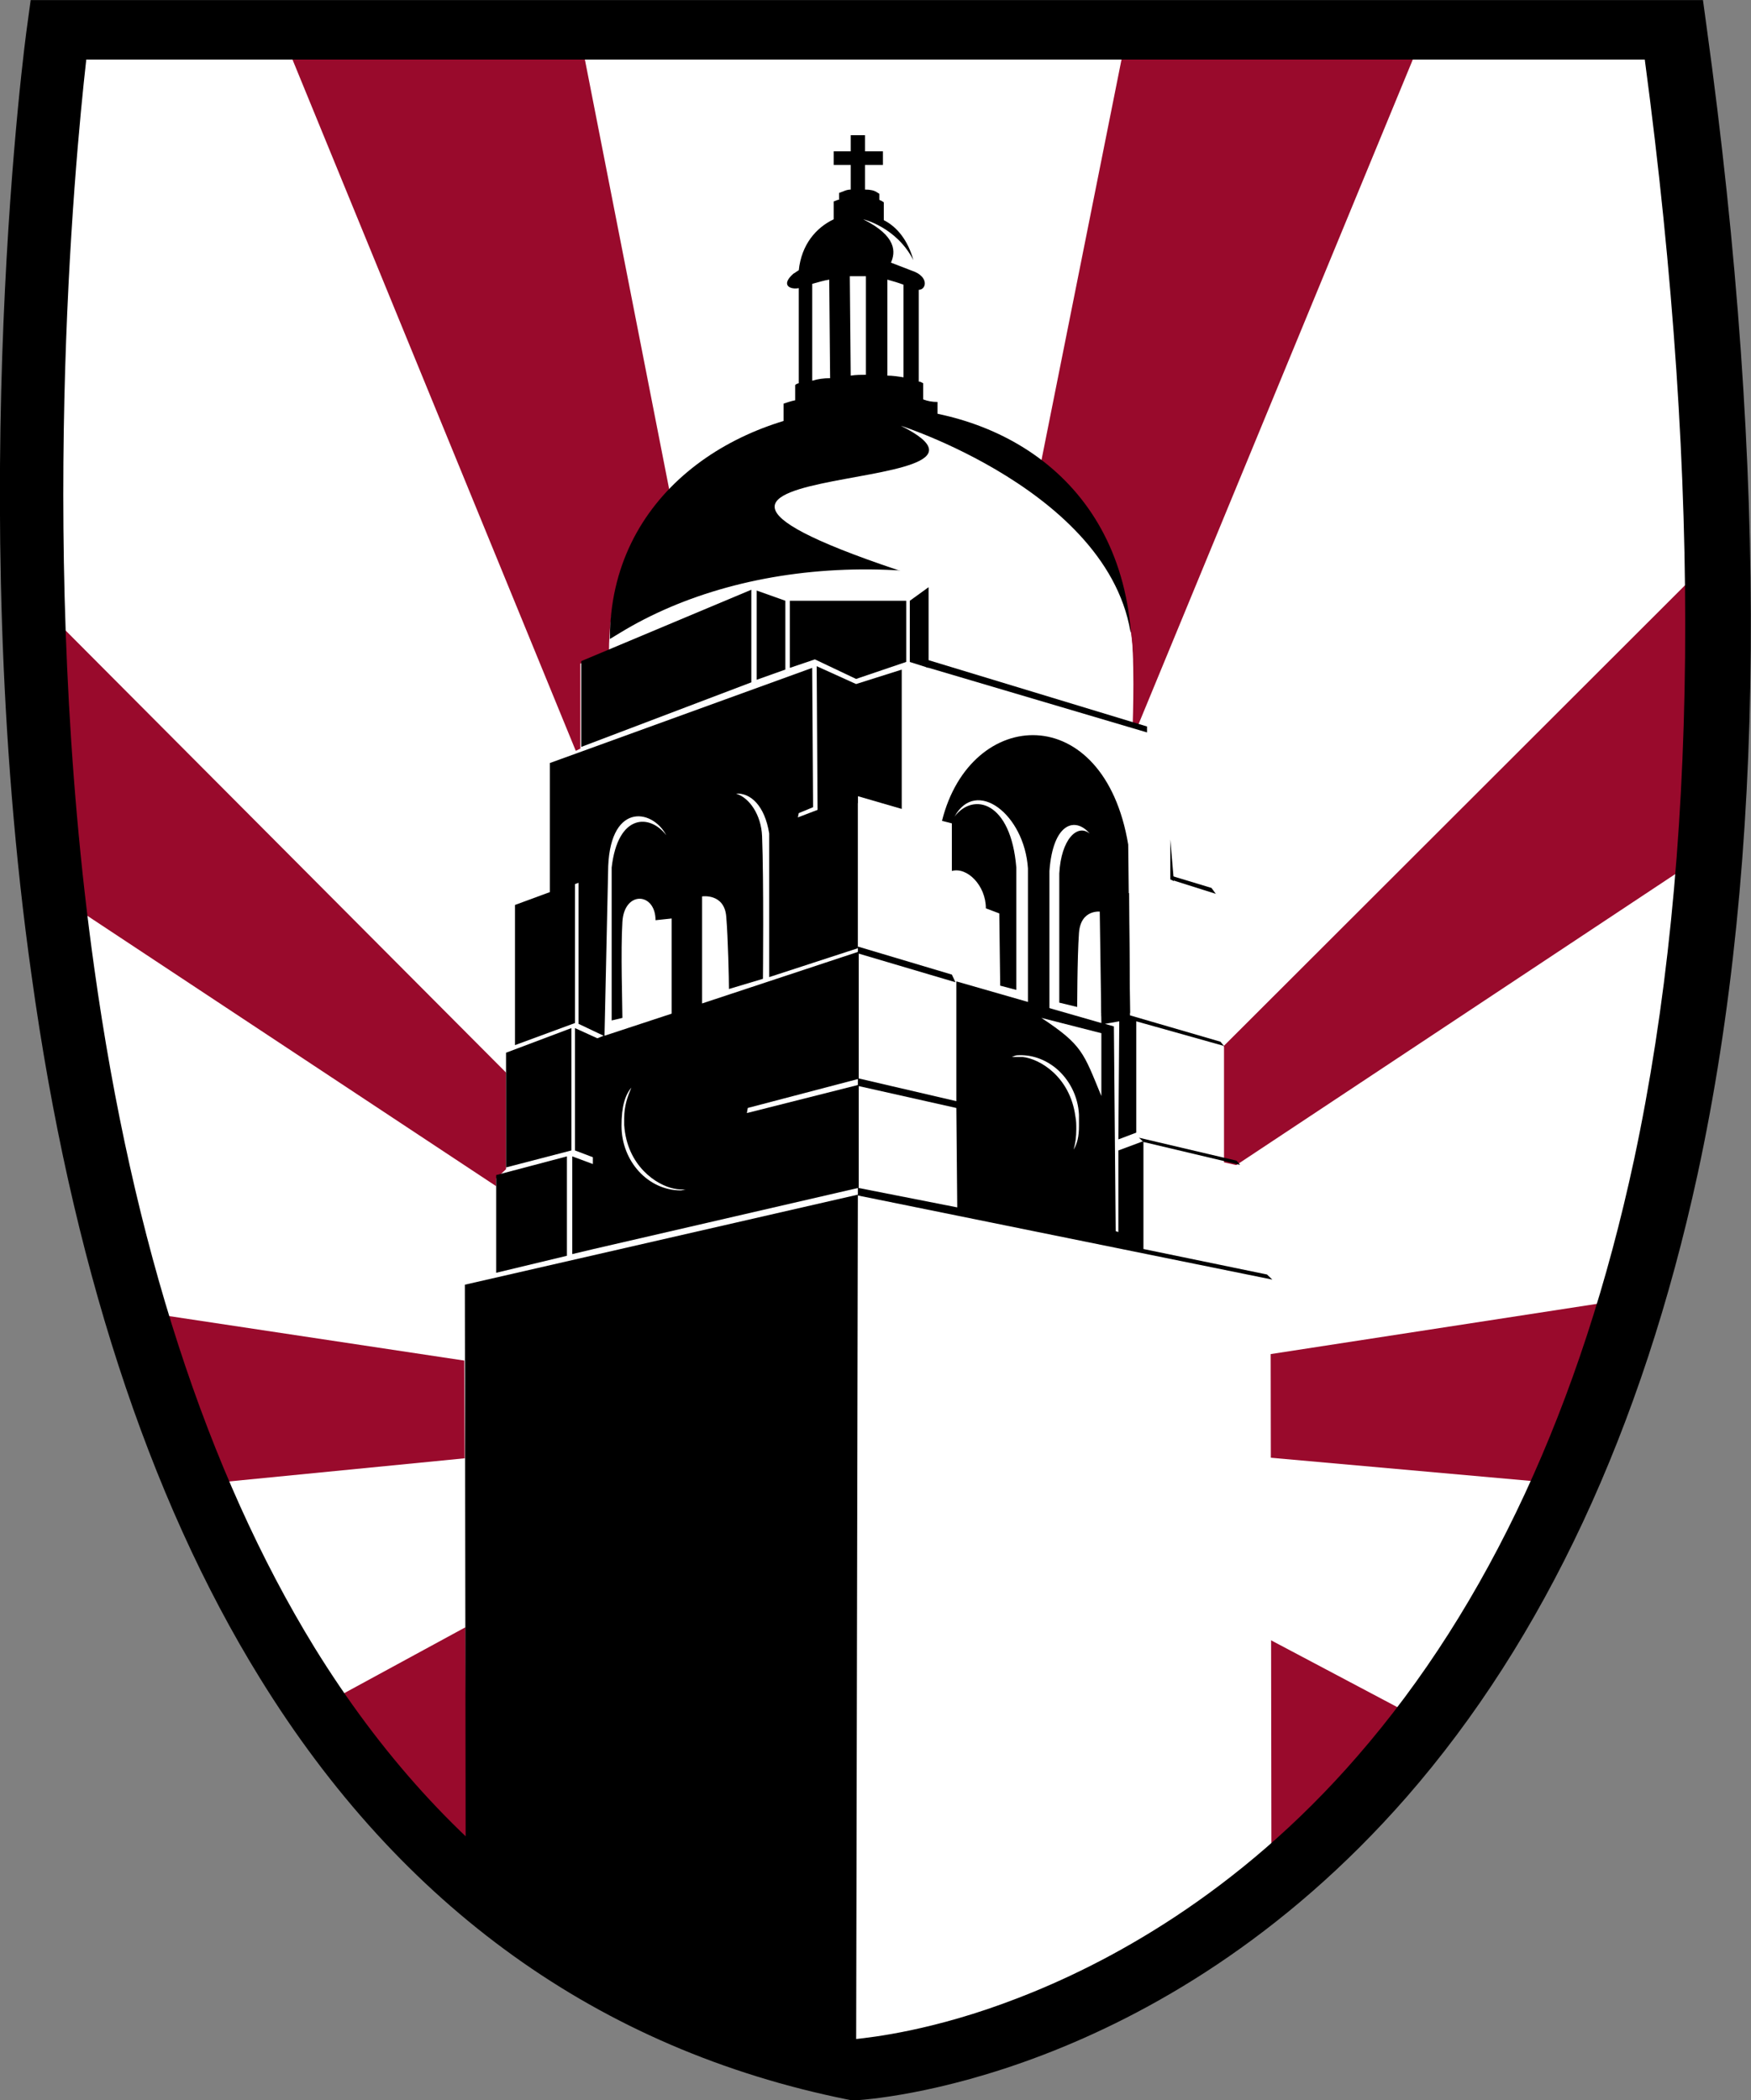 <svg xmlns="http://www.w3.org/2000/svg" fill="none" viewBox="62.98 31.74 84.1 100.86">
<rect x="62.98" y="31.74" width="84.1" height="100.86" fill="#808080" stroke="none"/>
<path d="M65.786 33.338C65.786 33.338 53.661 121.184 104.011 131.262C104.011 131.262 156.64 128.569 143.396 33.338H65.786Z" fill="white"/>
<path d="M119.275 73.811L121.167 74.383L121.554 74.913L119.232 74.505L119.275 73.811Z" fill="black"/>
<path d="M131.229 114.327L103.71 99.761L124.779 121.712" fill="#990A2C"/>
<path d="M76.493 33.295L103.968 100.332L90.768 33.05" fill="#990A2C"/>
<path d="M140.903 94.169L103.538 99.922L137.85 102.982" fill="#990A2C"/>
<path d="M64.841 74.177L104.14 100.168L64.626 60.509" fill="#990A2C"/>
<path d="M145.289 58.471L103.538 100.17L145.762 72.18" fill="#990A2C"/>
<path d="M72.15 103.066L104.14 99.925L69.484 94.702" fill="#990A2C"/>
<path d="M117.082 33.417L103.71 100.332L131.358 33.336" fill="#990A2C"/>
<path d="M84.146 121.63L103.968 99.761L77.697 114.041" fill="#990A2C"/>
<path d="M94.294 56.227C96.186 54.554 101.56 51.698 101.56 51.698V44.966L103.882 41.824C103.882 41.824 105.387 41.906 105.989 42.722C106.806 43.742 106.978 44.925 106.978 44.925L107.021 51.78C107.021 51.78 109.988 51.576 114.632 55.574C115.32 56.186 116.954 60.919 117.255 61.899C117.513 62.919 117.384 66.509 117.384 66.509L119.232 67.325L119.318 74.017L121.64 74.751V81.851L121.769 82.014V87.563L122.5 87.726V92.745L123.79 93.03L124.005 93.275L124.048 122.775C124.048 122.775 114.245 131.955 104.226 131.547C96.229 131.221 85.393 122.856 85.393 122.856L85.264 93.561L86.769 93.234L86.812 88.338L87.285 87.889V82.381L87.715 82.218V75.363L89.306 74.751L89.349 68.427L90.854 67.692V63.612L92.23 63.041C92.23 58.798 94.294 56.268 94.294 56.227Z" fill="white"/>
<path d="M104.097 131.792C104.097 131.792 97.777 130.119 95.197 128.936C92.617 127.753 85.35 123.224 85.35 123.224L85.307 93.438L104.183 89.113L104.097 131.792Z" fill="black"/>
<path d="M90.209 92.049L86.812 92.865V88.173L90.209 87.275V92.049Z" fill="black"/>
<path d="M90.424 86.99L87.285 87.806V82.297L90.424 81.114V86.99Z" fill="black"/>
<path d="M90.897 67.611V63.49L99.066 60.062V64.51L90.897 67.611Z" fill="black"/>
<path d="M99.324 60.102V64.386L100.7 63.896V60.591L99.324 60.102Z" fill="black"/>
<path d="M100.915 60.592H106.505V63.529L104.097 64.346L102.119 63.407L100.915 63.815V60.592Z" fill="black"/>
<path d="M106.677 60.593L107.58 59.94V63.817L106.677 63.531V60.593Z" fill="black"/>
<path d="M90.596 80.871L87.715 81.932V75.2L90.596 74.139V80.871Z" fill="black"/>
<path d="M101.388 50.31V45.536C102.377 44.721 104.957 43.986 107.021 45.618V50.147L101.388 50.31Z" fill="white"/>
<path d="M92.272 62.428C92.272 48.637 116.05 46.719 117.297 62.102C108.396 57.736 98.808 58.429 92.745 62.142L92.272 62.428Z" fill="black"/>
<path d="M106.29 70.589V63.898L104.097 64.591L102.205 63.734L102.248 70.793L104.183 70.303V69.977L106.29 70.589Z" fill="black"/>
<path d="M117.254 80.382L117.168 72.303C116.007 65.326 109.6 65.653 108.224 71.161L108.697 71.283V73.568C109.428 73.364 110.331 74.262 110.331 75.363L110.976 75.608L111.019 79.076L111.793 79.28V73.405C111.535 70.222 109.729 69.773 108.826 70.957C109.858 69.08 112.18 70.834 112.352 73.446V80.219L113.384 80.545V73.568C113.556 71.242 114.631 70.957 115.319 71.773C114.717 71.283 113.943 72.058 113.857 73.69V79.892L115.878 80.382V80.545L117.254 80.382Z" fill="black"/>
<path d="M115.878 75.525C115.878 75.525 114.889 75.362 114.803 76.545C114.717 77.728 114.717 80.299 114.717 80.299L115.878 80.585V75.525Z" fill="white"/>
<path d="M96.701 79.931V79.645V74.79C96.701 74.79 97.776 74.627 97.862 75.769C97.948 76.789 97.991 78.789 97.991 79.237L99.624 78.748C99.624 78.748 99.668 74.056 99.582 71.893C99.538 70.873 98.98 70.057 98.335 69.853C99.023 69.812 99.71 70.424 99.925 71.771V78.666L104.182 77.279V69.894L101.301 70.996L101.344 70.791L102.032 70.506L101.989 63.815L89.391 68.384V74.627L90.767 74.137V80.91L91.971 81.482L91.67 81.604L90.595 81.114V86.99L91.455 87.316V87.643L90.466 87.275V91.968L91.498 91.723L104.225 88.785V77.442L96.701 79.931ZM95.239 80.421L92.014 81.482L92.186 73.648C92.186 70.261 94.293 70.547 94.981 71.852C94.207 70.832 92.659 70.792 92.358 73.403V80.747L92.874 80.625C92.874 80.053 92.788 77.361 92.874 76.014C92.96 74.504 94.465 74.586 94.465 75.933L95.239 75.851V80.094V80.421Z" fill="black"/>
<path d="M92.831 85.808C92.831 84.869 93.003 84.339 93.304 83.972C93.132 84.38 92.96 84.829 92.96 85.441C92.96 85.522 92.96 85.645 92.96 85.767C93.089 87.725 94.508 88.664 95.368 88.827C95.54 88.868 95.755 88.868 95.927 88.868C95.841 88.868 95.755 88.909 95.669 88.909C94.121 88.909 92.831 87.521 92.831 85.808Z" fill="white"/>
<path d="M104.183 77.198L108.698 78.545L108.87 78.912L104.183 77.525V77.198Z" fill="black"/>
<path d="M117.684 86.379L122.37 87.481L122.542 87.684L117.899 86.583L117.684 86.379Z" fill="black"/>
<path d="M107.451 63.406L118.071 66.63V66.915L107.451 63.773V63.406Z" fill="black"/>
<path d="M123.833 92.948L117.899 91.724V86.542L116.695 86.991V90.908L116.566 90.867L116.48 81.034L116.05 80.911L116.738 80.789L116.695 86.46L117.555 86.134V80.789L121.769 81.972L121.597 81.768L117.254 80.503L117.211 74.628L115.792 74.913L115.878 80.871L108.913 78.871V84.624L104.183 83.523V83.89L108.913 84.951L108.956 89.725L104.183 88.786V89.153L124.091 93.193L123.833 92.948Z" fill="black"/>
<path d="M106.247 52.187C106.247 52.187 117.469 55.777 117.383 63.448L107.752 59.653C88.231 53.492 113.513 55.818 106.247 52.187Z" fill="white"/>
<path d="M104.183 83.848V83.562L98.895 84.95L98.852 85.195L104.183 83.848Z" fill="white"/>
<path d="M103.581 41.701V41.252C103.925 41.13 104.699 41.13 104.828 41.252V41.66L103.581 41.701Z" fill="black"/>
<path d="M103.323 42.272V41.66C103.796 41.496 104.828 41.496 105.043 41.66V42.191L103.323 42.272Z" fill="black"/>
<path d="M107.321 50.922V50.147C107.235 50.106 107.192 50.065 107.106 50.065V45.658C107.407 45.658 107.536 45.25 107.192 44.965C107.106 44.883 107.02 44.842 106.934 44.801L105.773 44.353C105.988 43.863 106.074 43.088 104.441 42.272C104.441 42.272 106.031 42.639 106.848 44.23C106.59 43.292 106.074 42.639 105.429 42.313V41.456L105.301 41.374C105.301 41.374 105.258 41.374 105.215 41.333V41.048L105.086 40.966C104.957 40.885 104.785 40.844 104.527 40.844V39.66H105.387V39.008H104.527V38.232H103.839V39.008H103.022V39.66H103.839V40.844C103.71 40.844 103.581 40.885 103.495 40.925L103.28 41.007V41.333H103.237L103.022 41.415V42.272C102.162 42.68 101.474 43.496 101.345 44.72C101.259 44.761 101.173 44.842 101.087 44.883C100.442 45.454 100.958 45.658 101.345 45.577V50.147C101.302 50.147 101.216 50.187 101.173 50.228V50.963C100.958 51.003 100.743 51.085 100.614 51.126V51.983C102.721 51.697 108.009 51.738 108.009 51.738V51.044C107.751 51.044 107.536 51.003 107.321 50.922ZM101.99 50.024V45.373C102.291 45.291 102.549 45.209 102.807 45.169L102.85 49.902C102.549 49.902 102.248 49.943 101.99 50.024ZM104.613 49.739C104.355 49.739 104.097 49.739 103.839 49.779L103.796 45.005C104.054 45.005 104.355 45.005 104.57 45.005V49.739H104.613ZM106.375 49.861C106.117 49.82 105.859 49.779 105.601 49.779V45.169C105.902 45.25 106.16 45.332 106.375 45.413V49.861Z" fill="black"/>
<path d="M103.882 132.606L103.667 132.565C91.757 130.158 82.254 123.344 75.461 112.328C70.086 103.637 66.388 92.253 64.496 78.585C61.229 55.45 64.238 33.254 64.281 33.009L64.453 31.744H144.773L144.945 33.009C147.911 54.511 147.783 73.035 144.515 88.132C141.849 100.373 137.162 110.451 130.541 118.04C118.587 131.708 104.699 132.565 104.097 132.606H103.882ZM67.119 34.641C66.56 39.619 64.754 58.592 67.506 78.217C69.355 91.478 72.924 102.453 78.084 110.859C84.404 121.1 93.133 127.424 104.054 129.668C104.828 129.587 107.838 129.26 111.837 127.71C116.093 126.078 122.414 122.732 128.176 116.081C134.453 108.859 138.925 99.23 141.462 87.439C144.558 72.954 144.73 55.205 141.978 34.6H67.119V34.641Z" fill="black"/>
<path d="M111.836 82.42C112.481 82.379 113.126 82.583 113.685 83.032C114.33 83.563 114.76 84.379 114.803 85.276C114.803 85.48 114.803 85.644 114.803 85.807C114.803 86.337 114.717 86.663 114.545 86.949C114.631 86.663 114.674 86.337 114.674 85.97C114.674 85.766 114.674 85.562 114.631 85.358C114.373 83.44 112.911 82.583 112.094 82.502C111.922 82.502 111.75 82.502 111.578 82.502C111.707 82.461 111.75 82.42 111.836 82.42Z" fill="white"/>
<path d="M112.997 80.624L115.878 81.359V84.378C115.018 82.297 114.975 81.93 112.997 80.624Z" fill="white"/>
<path d="M119.361 74.055L119.189 72.056V73.973L119.361 74.055Z" fill="black"/>
</svg>